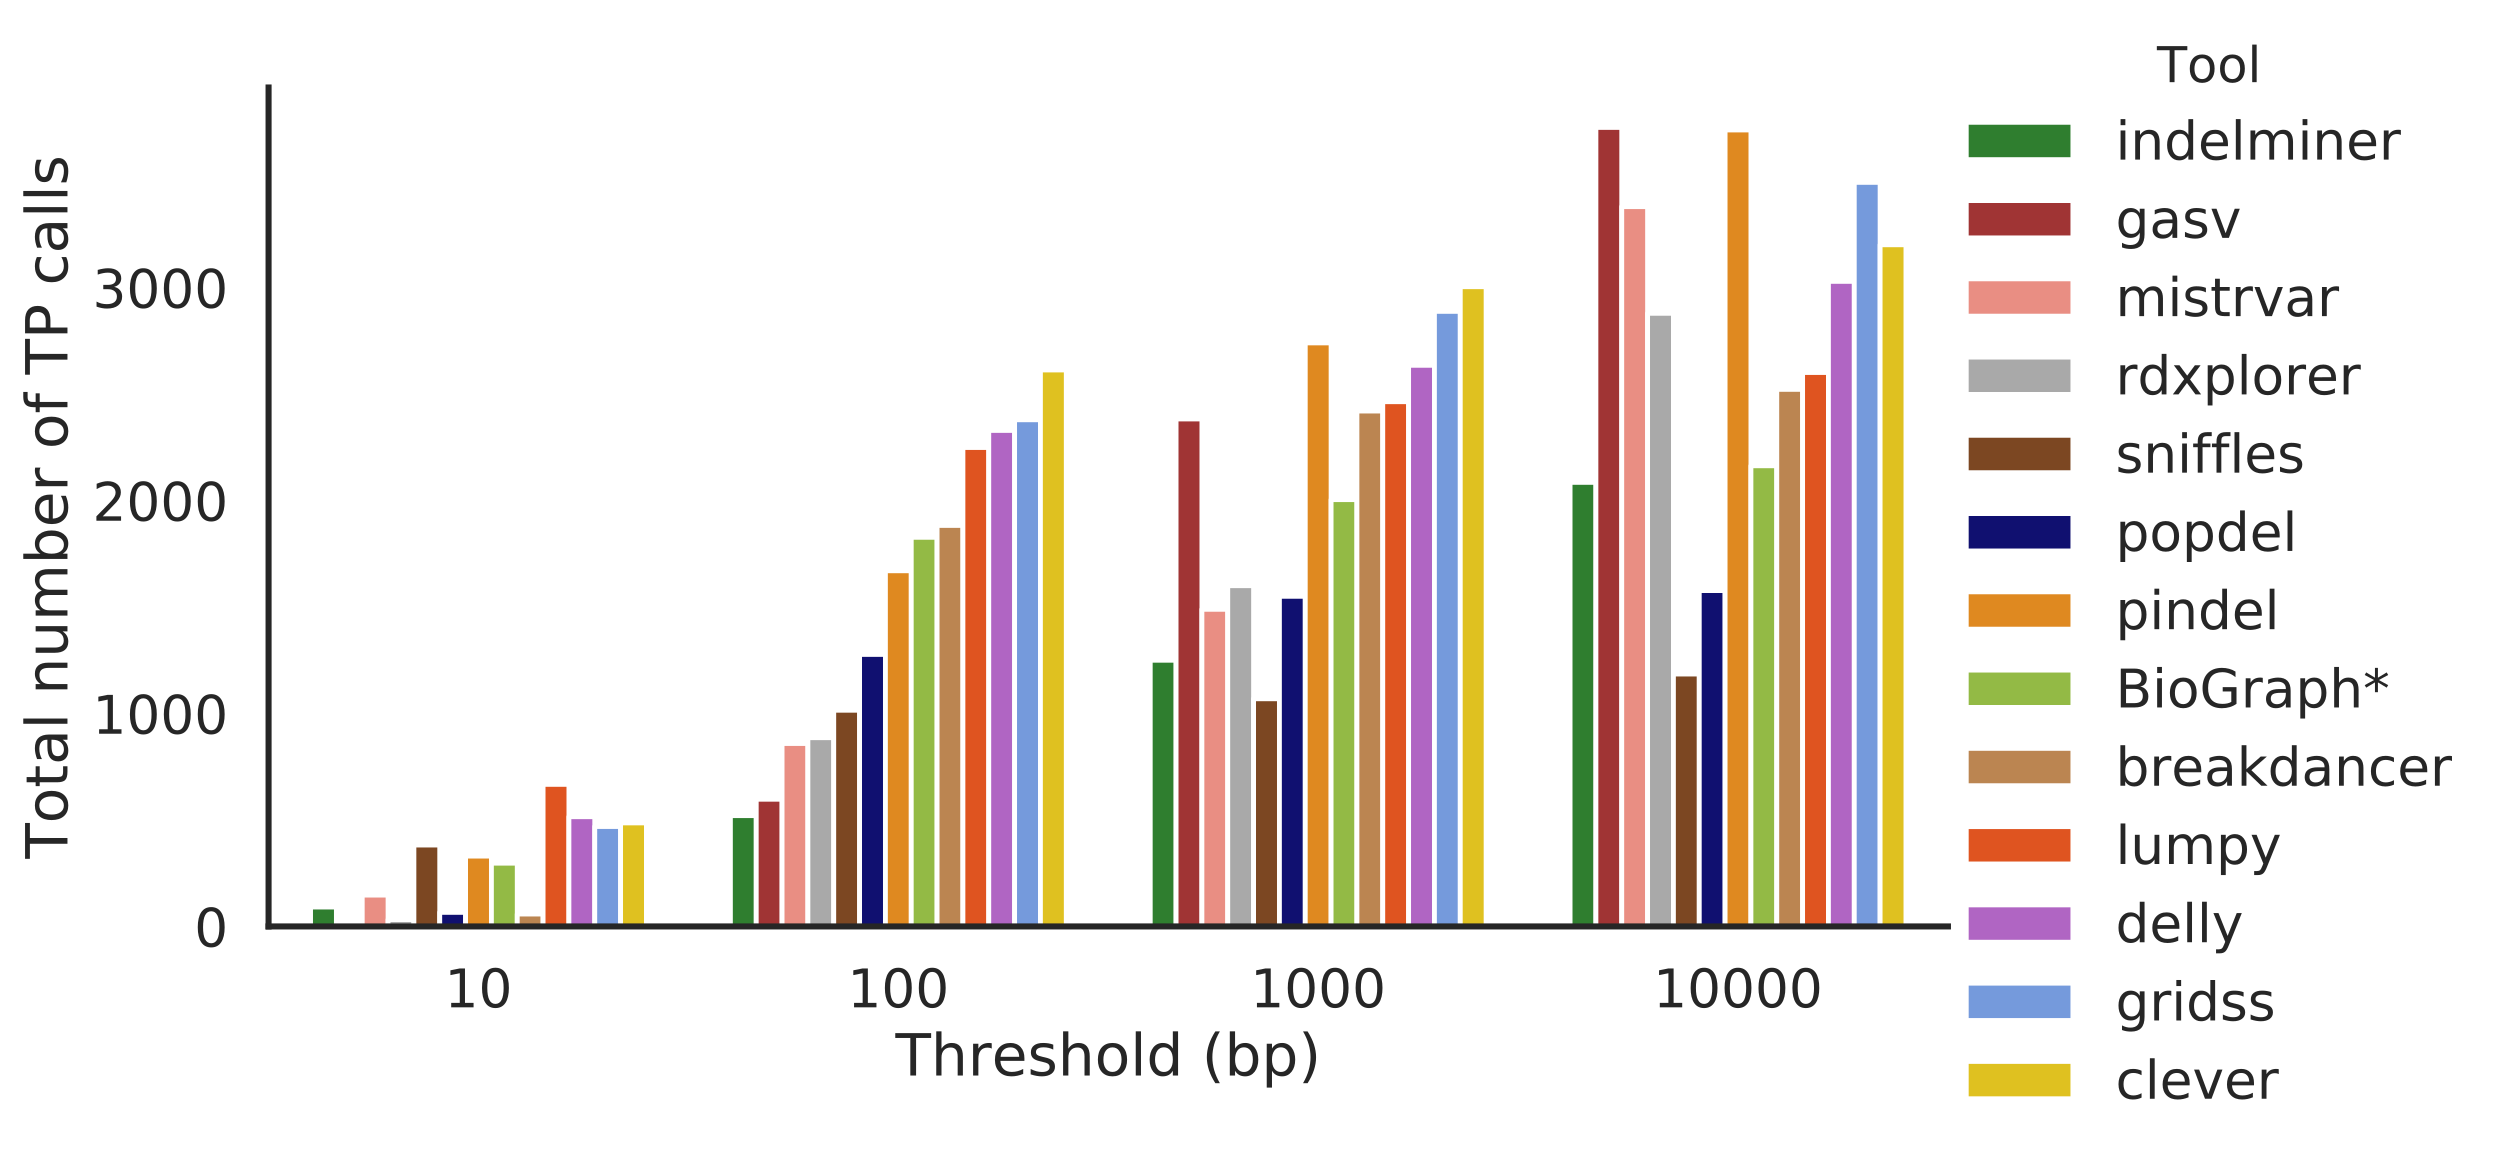 <?xml version="1.0" encoding="utf-8" standalone="no"?>
<!DOCTYPE svg PUBLIC "-//W3C//DTD SVG 1.1//EN"
  "http://www.w3.org/Graphics/SVG/1.1/DTD/svg11.dtd">
<!-- Created with matplotlib (https://matplotlib.org/) -->
<svg height="357.253pt" version="1.1" viewBox="0 0 773.65 357.253" width="773.65pt" xmlns="http://www.w3.org/2000/svg" xmlns:xlink="http://www.w3.org/1999/xlink">
 <defs>
  <style type="text/css">
*{stroke-linecap:butt;stroke-linejoin:round;}
  </style>
 </defs>
 <g id="figure_1">
  <g id="patch_1">
   <path d="M 0 357.253 
L 773.65 357.253 
L 773.65 0 
L 0 0 
z
" style="fill:#ffffff;"/>
  </g>
  <g id="axes_1">
   <g id="patch_2">
    <path d="M 83.113 286.687 
L 602.808 286.687 
L 602.808 27.067 
L 83.113 27.067 
z
" style="fill:#ffffff;"/>
   </g>
   <g id="matplotlib.axis_1">
    <g id="xtick_1">
     <g id="text_1">
      <!-- 10 -->
      <defs>
       <path d="M 12.406 8.297 
L 28.516 8.297 
L 28.516 63.922 
L 10.984 60.406 
L 10.984 69.391 
L 28.422 72.906 
L 38.281 72.906 
L 38.281 8.297 
L 54.391 8.297 
L 54.391 0 
L 12.406 0 
z
" id="DejaVuSans-49"/>
       <path d="M 31.781 66.406 
Q 24.172 66.406 20.328 58.906 
Q 16.5 51.422 16.5 36.375 
Q 16.5 21.391 20.328 13.891 
Q 24.172 6.391 31.781 6.391 
Q 39.453 6.391 43.281 13.891 
Q 47.125 21.391 47.125 36.375 
Q 47.125 51.422 43.281 58.906 
Q 39.453 66.406 31.781 66.406 
z
M 31.781 74.219 
Q 44.047 74.219 50.516 64.516 
Q 56.984 54.828 56.984 36.375 
Q 56.984 17.969 50.516 8.266 
Q 44.047 -1.422 31.781 -1.422 
Q 19.531 -1.422 13.062 8.266 
Q 6.594 17.969 6.594 36.375 
Q 6.594 54.828 13.062 64.516 
Q 19.531 74.219 31.781 74.219 
z
" id="DejaVuSans-48"/>
      </defs>
      <g style="fill:#262626;" transform="translate(137.577 311.724)scale(0.165 -0.165)">
       <use xlink:href="#DejaVuSans-49"/>
       <use x="63.623" xlink:href="#DejaVuSans-48"/>
      </g>
     </g>
    </g>
    <g id="xtick_2">
     <g id="text_2">
      <!-- 100 -->
      <g style="fill:#262626;" transform="translate(262.251 311.724)scale(0.165 -0.165)">
       <use xlink:href="#DejaVuSans-49"/>
       <use x="63.623" xlink:href="#DejaVuSans-48"/>
       <use x="127.246" xlink:href="#DejaVuSans-48"/>
      </g>
     </g>
    </g>
    <g id="xtick_3">
     <g id="text_3">
      <!-- 1000 -->
      <g style="fill:#262626;" transform="translate(386.926 311.724)scale(0.165 -0.165)">
       <use xlink:href="#DejaVuSans-49"/>
       <use x="63.623" xlink:href="#DejaVuSans-48"/>
       <use x="127.246" xlink:href="#DejaVuSans-48"/>
       <use x="190.869" xlink:href="#DejaVuSans-48"/>
      </g>
     </g>
    </g>
    <g id="xtick_4">
     <g id="text_4">
      <!-- 10000 -->
      <g style="fill:#262626;" transform="translate(511.6 311.724)scale(0.165 -0.165)">
       <use xlink:href="#DejaVuSans-49"/>
       <use x="63.623" xlink:href="#DejaVuSans-48"/>
       <use x="127.246" xlink:href="#DejaVuSans-48"/>
       <use x="190.869" xlink:href="#DejaVuSans-48"/>
       <use x="254.492" xlink:href="#DejaVuSans-48"/>
      </g>
     </g>
    </g>
    <g id="text_5">
     <!-- Threshold (bp) -->
     <defs>
      <path d="M -0.297 72.906 
L 61.375 72.906 
L 61.375 64.594 
L 35.5 64.594 
L 35.5 0 
L 25.594 0 
L 25.594 64.594 
L -0.297 64.594 
z
" id="DejaVuSans-84"/>
      <path d="M 54.891 33.016 
L 54.891 0 
L 45.906 0 
L 45.906 32.719 
Q 45.906 40.484 42.875 44.328 
Q 39.844 48.188 33.797 48.188 
Q 26.516 48.188 22.312 43.547 
Q 18.109 38.922 18.109 30.906 
L 18.109 0 
L 9.078 0 
L 9.078 75.984 
L 18.109 75.984 
L 18.109 46.188 
Q 21.344 51.125 25.703 53.562 
Q 30.078 56 35.797 56 
Q 45.219 56 50.047 50.172 
Q 54.891 44.344 54.891 33.016 
z
" id="DejaVuSans-104"/>
      <path d="M 41.109 46.297 
Q 39.594 47.172 37.812 47.578 
Q 36.031 48 33.891 48 
Q 26.266 48 22.188 43.047 
Q 18.109 38.094 18.109 28.812 
L 18.109 0 
L 9.078 0 
L 9.078 54.688 
L 18.109 54.688 
L 18.109 46.188 
Q 20.953 51.172 25.484 53.578 
Q 30.031 56 36.531 56 
Q 37.453 56 38.578 55.875 
Q 39.703 55.766 41.062 55.516 
z
" id="DejaVuSans-114"/>
      <path d="M 56.203 29.594 
L 56.203 25.203 
L 14.891 25.203 
Q 15.484 15.922 20.484 11.062 
Q 25.484 6.203 34.422 6.203 
Q 39.594 6.203 44.453 7.469 
Q 49.312 8.734 54.109 11.281 
L 54.109 2.781 
Q 49.266 0.734 44.188 -0.344 
Q 39.109 -1.422 33.891 -1.422 
Q 20.797 -1.422 13.156 6.188 
Q 5.516 13.812 5.516 26.812 
Q 5.516 40.234 12.766 48.109 
Q 20.016 56 32.328 56 
Q 43.359 56 49.781 48.891 
Q 56.203 41.797 56.203 29.594 
z
M 47.219 32.234 
Q 47.125 39.594 43.094 43.984 
Q 39.062 48.391 32.422 48.391 
Q 24.906 48.391 20.391 44.141 
Q 15.875 39.891 15.188 32.172 
z
" id="DejaVuSans-101"/>
      <path d="M 44.281 53.078 
L 44.281 44.578 
Q 40.484 46.531 36.375 47.5 
Q 32.281 48.484 27.875 48.484 
Q 21.188 48.484 17.844 46.438 
Q 14.5 44.391 14.5 40.281 
Q 14.5 37.156 16.891 35.375 
Q 19.281 33.594 26.516 31.984 
L 29.594 31.297 
Q 39.156 29.25 43.188 25.516 
Q 47.219 21.781 47.219 15.094 
Q 47.219 7.469 41.188 3.016 
Q 35.156 -1.422 24.609 -1.422 
Q 20.219 -1.422 15.453 -0.562 
Q 10.688 0.297 5.422 2 
L 5.422 11.281 
Q 10.406 8.688 15.234 7.391 
Q 20.062 6.109 24.812 6.109 
Q 31.156 6.109 34.562 8.281 
Q 37.984 10.453 37.984 14.406 
Q 37.984 18.062 35.516 20.016 
Q 33.062 21.969 24.703 23.781 
L 21.578 24.516 
Q 13.234 26.266 9.516 29.906 
Q 5.812 33.547 5.812 39.891 
Q 5.812 47.609 11.281 51.797 
Q 16.75 56 26.812 56 
Q 31.781 56 36.172 55.266 
Q 40.578 54.547 44.281 53.078 
z
" id="DejaVuSans-115"/>
      <path d="M 30.609 48.391 
Q 23.391 48.391 19.188 42.75 
Q 14.984 37.109 14.984 27.297 
Q 14.984 17.484 19.156 11.844 
Q 23.344 6.203 30.609 6.203 
Q 37.797 6.203 41.984 11.859 
Q 46.188 17.531 46.188 27.297 
Q 46.188 37.016 41.984 42.703 
Q 37.797 48.391 30.609 48.391 
z
M 30.609 56 
Q 42.328 56 49.016 48.375 
Q 55.719 40.766 55.719 27.297 
Q 55.719 13.875 49.016 6.219 
Q 42.328 -1.422 30.609 -1.422 
Q 18.844 -1.422 12.172 6.219 
Q 5.516 13.875 5.516 27.297 
Q 5.516 40.766 12.172 48.375 
Q 18.844 56 30.609 56 
z
" id="DejaVuSans-111"/>
      <path d="M 9.422 75.984 
L 18.406 75.984 
L 18.406 0 
L 9.422 0 
z
" id="DejaVuSans-108"/>
      <path d="M 45.406 46.391 
L 45.406 75.984 
L 54.391 75.984 
L 54.391 0 
L 45.406 0 
L 45.406 8.203 
Q 42.578 3.328 38.25 0.953 
Q 33.938 -1.422 27.875 -1.422 
Q 17.969 -1.422 11.734 6.484 
Q 5.516 14.406 5.516 27.297 
Q 5.516 40.188 11.734 48.094 
Q 17.969 56 27.875 56 
Q 33.938 56 38.25 53.625 
Q 42.578 51.266 45.406 46.391 
z
M 14.797 27.297 
Q 14.797 17.391 18.875 11.75 
Q 22.953 6.109 30.078 6.109 
Q 37.203 6.109 41.297 11.75 
Q 45.406 17.391 45.406 27.297 
Q 45.406 37.203 41.297 42.844 
Q 37.203 48.484 30.078 48.484 
Q 22.953 48.484 18.875 42.844 
Q 14.797 37.203 14.797 27.297 
z
" id="DejaVuSans-100"/>
      <path id="DejaVuSans-32"/>
      <path d="M 31 75.875 
Q 24.469 64.656 21.281 53.656 
Q 18.109 42.672 18.109 31.391 
Q 18.109 20.125 21.312 9.062 
Q 24.516 -2 31 -13.188 
L 23.188 -13.188 
Q 15.875 -1.703 12.234 9.375 
Q 8.594 20.453 8.594 31.391 
Q 8.594 42.281 12.203 53.312 
Q 15.828 64.359 23.188 75.875 
z
" id="DejaVuSans-40"/>
      <path d="M 48.688 27.297 
Q 48.688 37.203 44.609 42.844 
Q 40.531 48.484 33.406 48.484 
Q 26.266 48.484 22.188 42.844 
Q 18.109 37.203 18.109 27.297 
Q 18.109 17.391 22.188 11.75 
Q 26.266 6.109 33.406 6.109 
Q 40.531 6.109 44.609 11.75 
Q 48.688 17.391 48.688 27.297 
z
M 18.109 46.391 
Q 20.953 51.266 25.266 53.625 
Q 29.594 56 35.594 56 
Q 45.562 56 51.781 48.094 
Q 58.016 40.188 58.016 27.297 
Q 58.016 14.406 51.781 6.484 
Q 45.562 -1.422 35.594 -1.422 
Q 29.594 -1.422 25.266 0.953 
Q 20.953 3.328 18.109 8.203 
L 18.109 0 
L 9.078 0 
L 9.078 75.984 
L 18.109 75.984 
z
" id="DejaVuSans-98"/>
      <path d="M 18.109 8.203 
L 18.109 -20.797 
L 9.078 -20.797 
L 9.078 54.688 
L 18.109 54.688 
L 18.109 46.391 
Q 20.953 51.266 25.266 53.625 
Q 29.594 56 35.594 56 
Q 45.562 56 51.781 48.094 
Q 58.016 40.188 58.016 27.297 
Q 58.016 14.406 51.781 6.484 
Q 45.562 -1.422 35.594 -1.422 
Q 29.594 -1.422 25.266 0.953 
Q 20.953 3.328 18.109 8.203 
z
M 48.688 27.297 
Q 48.688 37.203 44.609 42.844 
Q 40.531 48.484 33.406 48.484 
Q 26.266 48.484 22.188 42.844 
Q 18.109 37.203 18.109 27.297 
Q 18.109 17.391 22.188 11.75 
Q 26.266 6.109 33.406 6.109 
Q 40.531 6.109 44.609 11.75 
Q 48.688 17.391 48.688 27.297 
z
" id="DejaVuSans-112"/>
      <path d="M 8.016 75.875 
L 15.828 75.875 
Q 23.141 64.359 26.781 53.312 
Q 30.422 42.281 30.422 31.391 
Q 30.422 20.453 26.781 9.375 
Q 23.141 -1.703 15.828 -13.188 
L 8.016 -13.188 
Q 14.5 -2 17.703 9.062 
Q 20.906 20.125 20.906 31.391 
Q 20.906 42.672 17.703 53.656 
Q 14.5 64.656 8.016 75.875 
z
" id="DejaVuSans-41"/>
     </defs>
     <g style="fill:#262626;" transform="translate(277.101 332.833)scale(0.18 -0.18)">
      <use xlink:href="#DejaVuSans-84"/>
      <use x="61.084" xlink:href="#DejaVuSans-104"/>
      <use x="124.463" xlink:href="#DejaVuSans-114"/>
      <use x="165.545" xlink:href="#DejaVuSans-101"/>
      <use x="227.068" xlink:href="#DejaVuSans-115"/>
      <use x="279.168" xlink:href="#DejaVuSans-104"/>
      <use x="342.547" xlink:href="#DejaVuSans-111"/>
      <use x="403.729" xlink:href="#DejaVuSans-108"/>
      <use x="431.512" xlink:href="#DejaVuSans-100"/>
      <use x="494.988" xlink:href="#DejaVuSans-32"/>
      <use x="526.775" xlink:href="#DejaVuSans-40"/>
      <use x="565.789" xlink:href="#DejaVuSans-98"/>
      <use x="629.266" xlink:href="#DejaVuSans-112"/>
      <use x="692.742" xlink:href="#DejaVuSans-41"/>
     </g>
    </g>
   </g>
   <g id="matplotlib.axis_2">
    <g id="ytick_1">
     <g id="text_6">
      <!-- 0 -->
      <g style="fill:#262626;" transform="translate(60.115 292.955)scale(0.165 -0.165)">
       <use xlink:href="#DejaVuSans-48"/>
      </g>
     </g>
    </g>
    <g id="ytick_2">
     <g id="text_7">
      <!-- 1000 -->
      <g style="fill:#262626;" transform="translate(28.621 227.055)scale(0.165 -0.165)">
       <use xlink:href="#DejaVuSans-49"/>
       <use x="63.623" xlink:href="#DejaVuSans-48"/>
       <use x="127.246" xlink:href="#DejaVuSans-48"/>
       <use x="190.869" xlink:href="#DejaVuSans-48"/>
      </g>
     </g>
    </g>
    <g id="ytick_3">
     <g id="text_8">
      <!-- 2000 -->
      <defs>
       <path d="M 19.188 8.297 
L 53.609 8.297 
L 53.609 0 
L 7.328 0 
L 7.328 8.297 
Q 12.938 14.109 22.625 23.891 
Q 32.328 33.688 34.812 36.531 
Q 39.547 41.844 41.422 45.531 
Q 43.312 49.219 43.312 52.781 
Q 43.312 58.594 39.234 62.25 
Q 35.156 65.922 28.609 65.922 
Q 23.969 65.922 18.812 64.312 
Q 13.672 62.703 7.812 59.422 
L 7.812 69.391 
Q 13.766 71.781 18.938 73 
Q 24.125 74.219 28.422 74.219 
Q 39.75 74.219 46.484 68.547 
Q 53.219 62.891 53.219 53.422 
Q 53.219 48.922 51.531 44.891 
Q 49.859 40.875 45.406 35.406 
Q 44.188 33.984 37.641 27.219 
Q 31.109 20.453 19.188 8.297 
z
" id="DejaVuSans-50"/>
      </defs>
      <g style="fill:#262626;" transform="translate(28.621 161.155)scale(0.165 -0.165)">
       <use xlink:href="#DejaVuSans-50"/>
       <use x="63.623" xlink:href="#DejaVuSans-48"/>
       <use x="127.246" xlink:href="#DejaVuSans-48"/>
       <use x="190.869" xlink:href="#DejaVuSans-48"/>
      </g>
     </g>
    </g>
    <g id="ytick_4">
     <g id="text_9">
      <!-- 3000 -->
      <defs>
       <path d="M 40.578 39.312 
Q 47.656 37.797 51.625 33 
Q 55.609 28.219 55.609 21.188 
Q 55.609 10.406 48.188 4.484 
Q 40.766 -1.422 27.094 -1.422 
Q 22.516 -1.422 17.656 -0.516 
Q 12.797 0.391 7.625 2.203 
L 7.625 11.719 
Q 11.719 9.328 16.594 8.109 
Q 21.484 6.891 26.812 6.891 
Q 36.078 6.891 40.938 10.547 
Q 45.797 14.203 45.797 21.188 
Q 45.797 27.641 41.281 31.266 
Q 36.766 34.906 28.719 34.906 
L 20.219 34.906 
L 20.219 43.016 
L 29.109 43.016 
Q 36.375 43.016 40.234 45.922 
Q 44.094 48.828 44.094 54.297 
Q 44.094 59.906 40.109 62.906 
Q 36.141 65.922 28.719 65.922 
Q 24.656 65.922 20.016 65.031 
Q 15.375 64.156 9.812 62.312 
L 9.812 71.094 
Q 15.438 72.656 20.344 73.438 
Q 25.25 74.219 29.594 74.219 
Q 40.828 74.219 47.359 69.109 
Q 53.906 64.016 53.906 55.328 
Q 53.906 49.266 50.438 45.094 
Q 46.969 40.922 40.578 39.312 
z
" id="DejaVuSans-51"/>
      </defs>
      <g style="fill:#262626;" transform="translate(28.621 95.255)scale(0.165 -0.165)">
       <use xlink:href="#DejaVuSans-51"/>
       <use x="63.623" xlink:href="#DejaVuSans-48"/>
       <use x="127.246" xlink:href="#DejaVuSans-48"/>
       <use x="190.869" xlink:href="#DejaVuSans-48"/>
      </g>
     </g>
    </g>
    <g id="text_10">
     <!-- Total number of TP calls -->
     <defs>
      <path d="M 18.312 70.219 
L 18.312 54.688 
L 36.812 54.688 
L 36.812 47.703 
L 18.312 47.703 
L 18.312 18.016 
Q 18.312 11.328 20.141 9.422 
Q 21.969 7.516 27.594 7.516 
L 36.812 7.516 
L 36.812 0 
L 27.594 0 
Q 17.188 0 13.234 3.875 
Q 9.281 7.766 9.281 18.016 
L 9.281 47.703 
L 2.688 47.703 
L 2.688 54.688 
L 9.281 54.688 
L 9.281 70.219 
z
" id="DejaVuSans-116"/>
      <path d="M 34.281 27.484 
Q 23.391 27.484 19.188 25 
Q 14.984 22.516 14.984 16.5 
Q 14.984 11.719 18.141 8.906 
Q 21.297 6.109 26.703 6.109 
Q 34.188 6.109 38.703 11.406 
Q 43.219 16.703 43.219 25.484 
L 43.219 27.484 
z
M 52.203 31.203 
L 52.203 0 
L 43.219 0 
L 43.219 8.297 
Q 40.141 3.328 35.547 0.953 
Q 30.953 -1.422 24.312 -1.422 
Q 15.922 -1.422 10.953 3.297 
Q 6 8.016 6 15.922 
Q 6 25.141 12.172 29.828 
Q 18.359 34.516 30.609 34.516 
L 43.219 34.516 
L 43.219 35.406 
Q 43.219 41.609 39.141 45 
Q 35.062 48.391 27.688 48.391 
Q 23 48.391 18.547 47.266 
Q 14.109 46.141 10.016 43.891 
L 10.016 52.203 
Q 14.938 54.109 19.578 55.047 
Q 24.219 56 28.609 56 
Q 40.484 56 46.344 49.844 
Q 52.203 43.703 52.203 31.203 
z
" id="DejaVuSans-97"/>
      <path d="M 54.891 33.016 
L 54.891 0 
L 45.906 0 
L 45.906 32.719 
Q 45.906 40.484 42.875 44.328 
Q 39.844 48.188 33.797 48.188 
Q 26.516 48.188 22.312 43.547 
Q 18.109 38.922 18.109 30.906 
L 18.109 0 
L 9.078 0 
L 9.078 54.688 
L 18.109 54.688 
L 18.109 46.188 
Q 21.344 51.125 25.703 53.562 
Q 30.078 56 35.797 56 
Q 45.219 56 50.047 50.172 
Q 54.891 44.344 54.891 33.016 
z
" id="DejaVuSans-110"/>
      <path d="M 8.5 21.578 
L 8.5 54.688 
L 17.484 54.688 
L 17.484 21.922 
Q 17.484 14.156 20.5 10.266 
Q 23.531 6.391 29.594 6.391 
Q 36.859 6.391 41.078 11.031 
Q 45.312 15.672 45.312 23.688 
L 45.312 54.688 
L 54.297 54.688 
L 54.297 0 
L 45.312 0 
L 45.312 8.406 
Q 42.047 3.422 37.719 1 
Q 33.406 -1.422 27.688 -1.422 
Q 18.266 -1.422 13.375 4.438 
Q 8.5 10.297 8.5 21.578 
z
M 31.109 56 
z
" id="DejaVuSans-117"/>
      <path d="M 52 44.188 
Q 55.375 50.25 60.062 53.125 
Q 64.75 56 71.094 56 
Q 79.641 56 84.281 50.016 
Q 88.922 44.047 88.922 33.016 
L 88.922 0 
L 79.891 0 
L 79.891 32.719 
Q 79.891 40.578 77.094 44.375 
Q 74.312 48.188 68.609 48.188 
Q 61.625 48.188 57.562 43.547 
Q 53.516 38.922 53.516 30.906 
L 53.516 0 
L 44.484 0 
L 44.484 32.719 
Q 44.484 40.625 41.703 44.406 
Q 38.922 48.188 33.109 48.188 
Q 26.219 48.188 22.156 43.531 
Q 18.109 38.875 18.109 30.906 
L 18.109 0 
L 9.078 0 
L 9.078 54.688 
L 18.109 54.688 
L 18.109 46.188 
Q 21.188 51.219 25.484 53.609 
Q 29.781 56 35.688 56 
Q 41.656 56 45.828 52.969 
Q 50 49.953 52 44.188 
z
" id="DejaVuSans-109"/>
      <path d="M 37.109 75.984 
L 37.109 68.5 
L 28.516 68.5 
Q 23.688 68.5 21.797 66.547 
Q 19.922 64.594 19.922 59.516 
L 19.922 54.688 
L 34.719 54.688 
L 34.719 47.703 
L 19.922 47.703 
L 19.922 0 
L 10.891 0 
L 10.891 47.703 
L 2.297 47.703 
L 2.297 54.688 
L 10.891 54.688 
L 10.891 58.5 
Q 10.891 67.625 15.141 71.797 
Q 19.391 75.984 28.609 75.984 
z
" id="DejaVuSans-102"/>
      <path d="M 19.672 64.797 
L 19.672 37.406 
L 32.078 37.406 
Q 38.969 37.406 42.719 40.969 
Q 46.484 44.531 46.484 51.125 
Q 46.484 57.672 42.719 61.234 
Q 38.969 64.797 32.078 64.797 
z
M 9.812 72.906 
L 32.078 72.906 
Q 44.344 72.906 50.609 67.359 
Q 56.891 61.812 56.891 51.125 
Q 56.891 40.328 50.609 34.812 
Q 44.344 29.297 32.078 29.297 
L 19.672 29.297 
L 19.672 0 
L 9.812 0 
z
" id="DejaVuSans-80"/>
      <path d="M 48.781 52.594 
L 48.781 44.188 
Q 44.969 46.297 41.141 47.344 
Q 37.312 48.391 33.406 48.391 
Q 24.656 48.391 19.812 42.844 
Q 14.984 37.312 14.984 27.297 
Q 14.984 17.281 19.812 11.734 
Q 24.656 6.203 33.406 6.203 
Q 37.312 6.203 41.141 7.25 
Q 44.969 8.297 48.781 10.406 
L 48.781 2.094 
Q 45.016 0.344 40.984 -0.531 
Q 36.969 -1.422 32.422 -1.422 
Q 20.062 -1.422 12.781 6.344 
Q 5.516 14.109 5.516 27.297 
Q 5.516 40.672 12.859 48.328 
Q 20.219 56 33.016 56 
Q 37.156 56 41.109 55.141 
Q 45.062 54.297 48.781 52.594 
z
" id="DejaVuSans-99"/>
     </defs>
     <g style="fill:#262626;" transform="translate(20.877 265.719)rotate(-90)scale(0.18 -0.18)">
      <use xlink:href="#DejaVuSans-84"/>
      <use x="60.818" xlink:href="#DejaVuSans-111"/>
      <use x="122" xlink:href="#DejaVuSans-116"/>
      <use x="161.209" xlink:href="#DejaVuSans-97"/>
      <use x="222.488" xlink:href="#DejaVuSans-108"/>
      <use x="250.271" xlink:href="#DejaVuSans-32"/>
      <use x="282.059" xlink:href="#DejaVuSans-110"/>
      <use x="345.438" xlink:href="#DejaVuSans-117"/>
      <use x="408.816" xlink:href="#DejaVuSans-109"/>
      <use x="506.229" xlink:href="#DejaVuSans-98"/>
      <use x="569.705" xlink:href="#DejaVuSans-101"/>
      <use x="631.229" xlink:href="#DejaVuSans-114"/>
      <use x="672.342" xlink:href="#DejaVuSans-32"/>
      <use x="704.129" xlink:href="#DejaVuSans-111"/>
      <use x="765.311" xlink:href="#DejaVuSans-102"/>
      <use x="800.516" xlink:href="#DejaVuSans-32"/>
      <use x="832.303" xlink:href="#DejaVuSans-84"/>
      <use x="893.387" xlink:href="#DejaVuSans-80"/>
      <use x="953.689" xlink:href="#DejaVuSans-32"/>
      <use x="985.477" xlink:href="#DejaVuSans-99"/>
      <use x="1040.457" xlink:href="#DejaVuSans-97"/>
      <use x="1101.736" xlink:href="#DejaVuSans-108"/>
      <use x="1129.52" xlink:href="#DejaVuSans-108"/>
      <use x="1157.303" xlink:href="#DejaVuSans-115"/>
     </g>
    </g>
   </g>
   <g id="patch_3">
    <path clip-path="url(#pb60115b435)" d="M 96.105 286.687 
L 104.101 286.687 
L 104.101 280.69 
L 96.105 280.69 
z
" style="fill:#2f7e2f;stroke:#ffffff;stroke-linejoin:miter;stroke-width:1.5;"/>
   </g>
   <g id="patch_4">
    <path clip-path="url(#pb60115b435)" d="M 226.029 286.687 
L 234.024 286.687 
L 234.024 252.419 
L 226.029 252.419 
z
" style="fill:#2f7e2f;stroke:#ffffff;stroke-linejoin:miter;stroke-width:1.5;"/>
   </g>
   <g id="patch_5">
    <path clip-path="url(#pb60115b435)" d="M 355.953 286.687 
L 363.948 286.687 
L 363.948 204.312 
L 355.953 204.312 
z
" style="fill:#2f7e2f;stroke:#ffffff;stroke-linejoin:miter;stroke-width:1.5;"/>
   </g>
   <g id="patch_6">
    <path clip-path="url(#pb60115b435)" d="M 485.876 286.687 
L 493.872 286.687 
L 493.872 149.285 
L 485.876 149.285 
z
" style="fill:#2f7e2f;stroke:#ffffff;stroke-linejoin:miter;stroke-width:1.5;"/>
   </g>
   <g id="patch_7">
    <path clip-path="url(#pb60115b435)" d="M 104.101 286.687 
L 112.096 286.687 
L 112.096 286.687 
L 104.101 286.687 
z
" style="fill:#a03434;stroke:#ffffff;stroke-linejoin:miter;stroke-width:1.5;"/>
   </g>
   <g id="patch_8">
    <path clip-path="url(#pb60115b435)" d="M 234.024 286.687 
L 242.02 286.687 
L 242.02 247.344 
L 234.024 247.344 
z
" style="fill:#a03434;stroke:#ffffff;stroke-linejoin:miter;stroke-width:1.5;"/>
   </g>
   <g id="patch_9">
    <path clip-path="url(#pb60115b435)" d="M 363.948 286.687 
L 371.943 286.687 
L 371.943 129.647 
L 363.948 129.647 
z
" style="fill:#a03434;stroke:#ffffff;stroke-linejoin:miter;stroke-width:1.5;"/>
   </g>
   <g id="patch_10">
    <path clip-path="url(#pb60115b435)" d="M 493.872 286.687 
L 501.867 286.687 
L 501.867 39.43 
L 493.872 39.43 
z
" style="fill:#a03434;stroke:#ffffff;stroke-linejoin:miter;stroke-width:1.5;"/>
   </g>
   <g id="patch_11">
    <path clip-path="url(#pb60115b435)" d="M 112.096 286.687 
L 120.091 286.687 
L 120.091 276.999 
L 112.096 276.999 
z
" style="fill:#e98e83;stroke:#ffffff;stroke-linejoin:miter;stroke-width:1.5;"/>
   </g>
   <g id="patch_12">
    <path clip-path="url(#pb60115b435)" d="M 242.02 286.687 
L 250.015 286.687 
L 250.015 230.078 
L 242.02 230.078 
z
" style="fill:#e98e83;stroke:#ffffff;stroke-linejoin:miter;stroke-width:1.5;"/>
   </g>
   <g id="patch_13">
    <path clip-path="url(#pb60115b435)" d="M 371.943 286.687 
L 379.939 286.687 
L 379.939 188.561 
L 371.943 188.561 
z
" style="fill:#e98e83;stroke:#ffffff;stroke-linejoin:miter;stroke-width:1.5;"/>
   </g>
   <g id="patch_14">
    <path clip-path="url(#pb60115b435)" d="M 501.867 286.687 
L 509.862 286.687 
L 509.862 63.944 
L 501.867 63.944 
z
" style="fill:#e98e83;stroke:#ffffff;stroke-linejoin:miter;stroke-width:1.5;"/>
   </g>
   <g id="patch_15">
    <path clip-path="url(#pb60115b435)" d="M 120.091 286.687 
L 128.087 286.687 
L 128.087 284.578 
L 120.091 284.578 
z
" style="fill:#a9a9a9;stroke:#ffffff;stroke-linejoin:miter;stroke-width:1.5;"/>
   </g>
   <g id="patch_16">
    <path clip-path="url(#pb60115b435)" d="M 250.015 286.687 
L 258.01 286.687 
L 258.01 228.299 
L 250.015 228.299 
z
" style="fill:#a9a9a9;stroke:#ffffff;stroke-linejoin:miter;stroke-width:1.5;"/>
   </g>
   <g id="patch_17">
    <path clip-path="url(#pb60115b435)" d="M 379.939 286.687 
L 387.934 286.687 
L 387.934 181.247 
L 379.939 181.247 
z
" style="fill:#a9a9a9;stroke:#ffffff;stroke-linejoin:miter;stroke-width:1.5;"/>
   </g>
   <g id="patch_18">
    <path clip-path="url(#pb60115b435)" d="M 509.862 286.687 
L 517.858 286.687 
L 517.858 96.96 
L 509.862 96.96 
z
" style="fill:#a9a9a9;stroke:#ffffff;stroke-linejoin:miter;stroke-width:1.5;"/>
   </g>
   <g id="patch_19">
    <path clip-path="url(#pb60115b435)" d="M 128.087 286.687 
L 136.082 286.687 
L 136.082 261.513 
L 128.087 261.513 
z
" style="fill:#7c4722;stroke:#ffffff;stroke-linejoin:miter;stroke-width:1.5;"/>
   </g>
   <g id="patch_20">
    <path clip-path="url(#pb60115b435)" d="M 258.01 286.687 
L 266.006 286.687 
L 266.006 219.798 
L 258.01 219.798 
z
" style="fill:#7c4722;stroke:#ffffff;stroke-linejoin:miter;stroke-width:1.5;"/>
   </g>
   <g id="patch_21">
    <path clip-path="url(#pb60115b435)" d="M 387.934 286.687 
L 395.929 286.687 
L 395.929 216.239 
L 387.934 216.239 
z
" style="fill:#7c4722;stroke:#ffffff;stroke-linejoin:miter;stroke-width:1.5;"/>
   </g>
   <g id="patch_22">
    <path clip-path="url(#pb60115b435)" d="M 517.858 286.687 
L 525.853 286.687 
L 525.853 208.595 
L 517.858 208.595 
z
" style="fill:#7c4722;stroke:#ffffff;stroke-linejoin:miter;stroke-width:1.5;"/>
   </g>
   <g id="patch_23">
    <path clip-path="url(#pb60115b435)" d="M 136.082 286.687 
L 144.077 286.687 
L 144.077 282.337 
L 136.082 282.337 
z
" style="fill:#101070;stroke:#ffffff;stroke-linejoin:miter;stroke-width:1.5;"/>
   </g>
   <g id="patch_24">
    <path clip-path="url(#pb60115b435)" d="M 266.006 286.687 
L 274.001 286.687 
L 274.001 202.532 
L 266.006 202.532 
z
" style="fill:#101070;stroke:#ffffff;stroke-linejoin:miter;stroke-width:1.5;"/>
   </g>
   <g id="patch_25">
    <path clip-path="url(#pb60115b435)" d="M 395.929 286.687 
L 403.925 286.687 
L 403.925 184.542 
L 395.929 184.542 
z
" style="fill:#101070;stroke:#ffffff;stroke-linejoin:miter;stroke-width:1.5;"/>
   </g>
   <g id="patch_26">
    <path clip-path="url(#pb60115b435)" d="M 525.853 286.687 
L 533.848 286.687 
L 533.848 182.762 
L 525.853 182.762 
z
" style="fill:#101070;stroke:#ffffff;stroke-linejoin:miter;stroke-width:1.5;"/>
   </g>
   <g id="patch_27">
    <path clip-path="url(#pb60115b435)" d="M 144.077 286.687 
L 152.073 286.687 
L 152.073 264.94 
L 144.077 264.94 
z
" style="fill:#df8920;stroke:#ffffff;stroke-linejoin:miter;stroke-width:1.5;"/>
   </g>
   <g id="patch_28">
    <path clip-path="url(#pb60115b435)" d="M 274.001 286.687 
L 281.996 286.687 
L 281.996 176.634 
L 274.001 176.634 
z
" style="fill:#df8920;stroke:#ffffff;stroke-linejoin:miter;stroke-width:1.5;"/>
   </g>
   <g id="patch_29">
    <path clip-path="url(#pb60115b435)" d="M 403.925 286.687 
L 411.92 286.687 
L 411.92 106.12 
L 403.925 106.12 
z
" style="fill:#df8920;stroke:#ffffff;stroke-linejoin:miter;stroke-width:1.5;"/>
   </g>
   <g id="patch_30">
    <path clip-path="url(#pb60115b435)" d="M 533.848 286.687 
L 541.843 286.687 
L 541.843 40.22 
L 533.848 40.22 
z
" style="fill:#df8920;stroke:#ffffff;stroke-linejoin:miter;stroke-width:1.5;"/>
   </g>
   <g id="patch_31">
    <path clip-path="url(#pb60115b435)" d="M 152.073 286.687 
L 160.068 286.687 
L 160.068 267.114 
L 152.073 267.114 
z
" style="fill:#93ba45;stroke:#ffffff;stroke-linejoin:miter;stroke-width:1.5;"/>
   </g>
   <g id="patch_32">
    <path clip-path="url(#pb60115b435)" d="M 281.996 286.687 
L 289.991 286.687 
L 289.991 166.287 
L 281.996 166.287 
z
" style="fill:#93ba45;stroke:#ffffff;stroke-linejoin:miter;stroke-width:1.5;"/>
   </g>
   <g id="patch_33">
    <path clip-path="url(#pb60115b435)" d="M 411.92 286.687 
L 419.915 286.687 
L 419.915 154.623 
L 411.92 154.623 
z
" style="fill:#93ba45;stroke:#ffffff;stroke-linejoin:miter;stroke-width:1.5;"/>
   </g>
   <g id="patch_34">
    <path clip-path="url(#pb60115b435)" d="M 541.843 286.687 
L 549.839 286.687 
L 549.839 144.145 
L 541.843 144.145 
z
" style="fill:#93ba45;stroke:#ffffff;stroke-linejoin:miter;stroke-width:1.5;"/>
   </g>
   <g id="patch_35">
    <path clip-path="url(#pb60115b435)" d="M 160.068 286.687 
L 168.063 286.687 
L 168.063 282.864 
L 160.068 282.864 
z
" style="fill:#bb8551;stroke:#ffffff;stroke-linejoin:miter;stroke-width:1.5;"/>
   </g>
   <g id="patch_36">
    <path clip-path="url(#pb60115b435)" d="M 289.991 286.687 
L 297.987 286.687 
L 297.987 162.597 
L 289.991 162.597 
z
" style="fill:#bb8551;stroke:#ffffff;stroke-linejoin:miter;stroke-width:1.5;"/>
   </g>
   <g id="patch_37">
    <path clip-path="url(#pb60115b435)" d="M 419.915 286.687 
L 427.91 286.687 
L 427.91 127.208 
L 419.915 127.208 
z
" style="fill:#bb8551;stroke:#ffffff;stroke-linejoin:miter;stroke-width:1.5;"/>
   </g>
   <g id="patch_38">
    <path clip-path="url(#pb60115b435)" d="M 549.839 286.687 
L 557.834 286.687 
L 557.834 120.487 
L 549.839 120.487 
z
" style="fill:#bb8551;stroke:#ffffff;stroke-linejoin:miter;stroke-width:1.5;"/>
   </g>
   <g id="patch_39">
    <path clip-path="url(#pb60115b435)" d="M 168.063 286.687 
L 176.058 286.687 
L 176.058 242.731 
L 168.063 242.731 
z
" style="fill:#df5420;stroke:#ffffff;stroke-linejoin:miter;stroke-width:1.5;"/>
   </g>
   <g id="patch_40">
    <path clip-path="url(#pb60115b435)" d="M 297.987 286.687 
L 305.982 286.687 
L 305.982 138.477 
L 297.987 138.477 
z
" style="fill:#df5420;stroke:#ffffff;stroke-linejoin:miter;stroke-width:1.5;"/>
   </g>
   <g id="patch_41">
    <path clip-path="url(#pb60115b435)" d="M 427.91 286.687 
L 435.906 286.687 
L 435.906 124.309 
L 427.91 124.309 
z
" style="fill:#df5420;stroke:#ffffff;stroke-linejoin:miter;stroke-width:1.5;"/>
   </g>
   <g id="patch_42">
    <path clip-path="url(#pb60115b435)" d="M 557.834 286.687 
L 565.829 286.687 
L 565.829 115.281 
L 557.834 115.281 
z
" style="fill:#df5420;stroke:#ffffff;stroke-linejoin:miter;stroke-width:1.5;"/>
   </g>
   <g id="patch_43">
    <path clip-path="url(#pb60115b435)" d="M 176.058 286.687 
L 184.054 286.687 
L 184.054 252.748 
L 176.058 252.748 
z
" style="fill:#b065c3;stroke:#ffffff;stroke-linejoin:miter;stroke-width:1.5;"/>
   </g>
   <g id="patch_44">
    <path clip-path="url(#pb60115b435)" d="M 305.982 286.687 
L 313.977 286.687 
L 313.977 133.205 
L 305.982 133.205 
z
" style="fill:#b065c3;stroke:#ffffff;stroke-linejoin:miter;stroke-width:1.5;"/>
   </g>
   <g id="patch_45">
    <path clip-path="url(#pb60115b435)" d="M 435.906 286.687 
L 443.901 286.687 
L 443.901 113.04 
L 435.906 113.04 
z
" style="fill:#b065c3;stroke:#ffffff;stroke-linejoin:miter;stroke-width:1.5;"/>
   </g>
   <g id="patch_46">
    <path clip-path="url(#pb60115b435)" d="M 565.829 286.687 
L 573.825 286.687 
L 573.825 87.075 
L 565.829 87.075 
z
" style="fill:#b065c3;stroke:#ffffff;stroke-linejoin:miter;stroke-width:1.5;"/>
   </g>
   <g id="patch_47">
    <path clip-path="url(#pb60115b435)" d="M 184.054 286.687 
L 192.049 286.687 
L 192.049 255.78 
L 184.054 255.78 
z
" style="fill:#759adc;stroke:#ffffff;stroke-linejoin:miter;stroke-width:1.5;"/>
   </g>
   <g id="patch_48">
    <path clip-path="url(#pb60115b435)" d="M 313.977 286.687 
L 321.973 286.687 
L 321.973 129.91 
L 313.977 129.91 
z
" style="fill:#759adc;stroke:#ffffff;stroke-linejoin:miter;stroke-width:1.5;"/>
   </g>
   <g id="patch_49">
    <path clip-path="url(#pb60115b435)" d="M 443.901 286.687 
L 451.896 286.687 
L 451.896 96.367 
L 443.901 96.367 
z
" style="fill:#759adc;stroke:#ffffff;stroke-linejoin:miter;stroke-width:1.5;"/>
   </g>
   <g id="patch_50">
    <path clip-path="url(#pb60115b435)" d="M 573.825 286.687 
L 581.82 286.687 
L 581.82 56.432 
L 573.825 56.432 
z
" style="fill:#759adc;stroke:#ffffff;stroke-linejoin:miter;stroke-width:1.5;"/>
   </g>
   <g id="patch_51">
    <path clip-path="url(#pb60115b435)" d="M 192.049 286.687 
L 200.044 286.687 
L 200.044 254.659 
L 192.049 254.659 
z
" style="fill:#dfc120;stroke:#ffffff;stroke-linejoin:miter;stroke-width:1.5;"/>
   </g>
   <g id="patch_52">
    <path clip-path="url(#pb60115b435)" d="M 321.973 286.687 
L 329.968 286.687 
L 329.968 114.49 
L 321.973 114.49 
z
" style="fill:#dfc120;stroke:#ffffff;stroke-linejoin:miter;stroke-width:1.5;"/>
   </g>
   <g id="patch_53">
    <path clip-path="url(#pb60115b435)" d="M 451.896 286.687 
L 459.892 286.687 
L 459.892 88.723 
L 451.896 88.723 
z
" style="fill:#dfc120;stroke:#ffffff;stroke-linejoin:miter;stroke-width:1.5;"/>
   </g>
   <g id="patch_54">
    <path clip-path="url(#pb60115b435)" d="M 581.82 286.687 
L 589.815 286.687 
L 589.815 75.74 
L 581.82 75.74 
z
" style="fill:#dfc120;stroke:#ffffff;stroke-linejoin:miter;stroke-width:1.5;"/>
   </g>
   <g id="line2d_1">
    <path clip-path="url(#pb60115b435)" d="M 0 0 
" style="fill:none;stroke:#424242;stroke-linecap:round;stroke-width:4.05;"/>
   </g>
   <g id="line2d_2">
    <path clip-path="url(#pb60115b435)" d="M 0 0 
" style="fill:none;stroke:#424242;stroke-linecap:round;stroke-width:4.05;"/>
   </g>
   <g id="line2d_3">
    <path clip-path="url(#pb60115b435)" d="M 0 0 
" style="fill:none;stroke:#424242;stroke-linecap:round;stroke-width:4.05;"/>
   </g>
   <g id="line2d_4">
    <path clip-path="url(#pb60115b435)" d="M 0 0 
" style="fill:none;stroke:#424242;stroke-linecap:round;stroke-width:4.05;"/>
   </g>
   <g id="line2d_5">
    <path clip-path="url(#pb60115b435)" d="M 0 0 
" style="fill:none;stroke:#424242;stroke-linecap:round;stroke-width:4.05;"/>
   </g>
   <g id="line2d_6">
    <path clip-path="url(#pb60115b435)" d="M 0 0 
" style="fill:none;stroke:#424242;stroke-linecap:round;stroke-width:4.05;"/>
   </g>
   <g id="line2d_7">
    <path clip-path="url(#pb60115b435)" d="M 0 0 
" style="fill:none;stroke:#424242;stroke-linecap:round;stroke-width:4.05;"/>
   </g>
   <g id="line2d_8">
    <path clip-path="url(#pb60115b435)" d="M 0 0 
" style="fill:none;stroke:#424242;stroke-linecap:round;stroke-width:4.05;"/>
   </g>
   <g id="line2d_9">
    <path clip-path="url(#pb60115b435)" d="M 0 0 
" style="fill:none;stroke:#424242;stroke-linecap:round;stroke-width:4.05;"/>
   </g>
   <g id="line2d_10">
    <path clip-path="url(#pb60115b435)" d="M 0 0 
" style="fill:none;stroke:#424242;stroke-linecap:round;stroke-width:4.05;"/>
   </g>
   <g id="line2d_11">
    <path clip-path="url(#pb60115b435)" d="M 0 0 
" style="fill:none;stroke:#424242;stroke-linecap:round;stroke-width:4.05;"/>
   </g>
   <g id="line2d_12">
    <path clip-path="url(#pb60115b435)" d="M 0 0 
" style="fill:none;stroke:#424242;stroke-linecap:round;stroke-width:4.05;"/>
   </g>
   <g id="line2d_13">
    <path clip-path="url(#pb60115b435)" d="M 0 0 
" style="fill:none;stroke:#424242;stroke-linecap:round;stroke-width:4.05;"/>
   </g>
   <g id="line2d_14">
    <path clip-path="url(#pb60115b435)" d="M 0 0 
" style="fill:none;stroke:#424242;stroke-linecap:round;stroke-width:4.05;"/>
   </g>
   <g id="line2d_15">
    <path clip-path="url(#pb60115b435)" d="M 0 0 
" style="fill:none;stroke:#424242;stroke-linecap:round;stroke-width:4.05;"/>
   </g>
   <g id="line2d_16">
    <path clip-path="url(#pb60115b435)" d="M 0 0 
" style="fill:none;stroke:#424242;stroke-linecap:round;stroke-width:4.05;"/>
   </g>
   <g id="line2d_17">
    <path clip-path="url(#pb60115b435)" d="M 0 0 
" style="fill:none;stroke:#424242;stroke-linecap:round;stroke-width:4.05;"/>
   </g>
   <g id="line2d_18">
    <path clip-path="url(#pb60115b435)" d="M 0 0 
" style="fill:none;stroke:#424242;stroke-linecap:round;stroke-width:4.05;"/>
   </g>
   <g id="line2d_19">
    <path clip-path="url(#pb60115b435)" d="M 0 0 
" style="fill:none;stroke:#424242;stroke-linecap:round;stroke-width:4.05;"/>
   </g>
   <g id="line2d_20">
    <path clip-path="url(#pb60115b435)" d="M 0 0 
" style="fill:none;stroke:#424242;stroke-linecap:round;stroke-width:4.05;"/>
   </g>
   <g id="line2d_21">
    <path clip-path="url(#pb60115b435)" d="M 0 0 
" style="fill:none;stroke:#424242;stroke-linecap:round;stroke-width:4.05;"/>
   </g>
   <g id="line2d_22">
    <path clip-path="url(#pb60115b435)" d="M 0 0 
" style="fill:none;stroke:#424242;stroke-linecap:round;stroke-width:4.05;"/>
   </g>
   <g id="line2d_23">
    <path clip-path="url(#pb60115b435)" d="M 0 0 
" style="fill:none;stroke:#424242;stroke-linecap:round;stroke-width:4.05;"/>
   </g>
   <g id="line2d_24">
    <path clip-path="url(#pb60115b435)" d="M 0 0 
" style="fill:none;stroke:#424242;stroke-linecap:round;stroke-width:4.05;"/>
   </g>
   <g id="line2d_25">
    <path clip-path="url(#pb60115b435)" d="M 0 0 
" style="fill:none;stroke:#424242;stroke-linecap:round;stroke-width:4.05;"/>
   </g>
   <g id="line2d_26">
    <path clip-path="url(#pb60115b435)" d="M 0 0 
" style="fill:none;stroke:#424242;stroke-linecap:round;stroke-width:4.05;"/>
   </g>
   <g id="line2d_27">
    <path clip-path="url(#pb60115b435)" d="M 0 0 
" style="fill:none;stroke:#424242;stroke-linecap:round;stroke-width:4.05;"/>
   </g>
   <g id="line2d_28">
    <path clip-path="url(#pb60115b435)" d="M 0 0 
" style="fill:none;stroke:#424242;stroke-linecap:round;stroke-width:4.05;"/>
   </g>
   <g id="line2d_29">
    <path clip-path="url(#pb60115b435)" d="M 0 0 
" style="fill:none;stroke:#424242;stroke-linecap:round;stroke-width:4.05;"/>
   </g>
   <g id="line2d_30">
    <path clip-path="url(#pb60115b435)" d="M 0 0 
" style="fill:none;stroke:#424242;stroke-linecap:round;stroke-width:4.05;"/>
   </g>
   <g id="line2d_31">
    <path clip-path="url(#pb60115b435)" d="M 0 0 
" style="fill:none;stroke:#424242;stroke-linecap:round;stroke-width:4.05;"/>
   </g>
   <g id="line2d_32">
    <path clip-path="url(#pb60115b435)" d="M 0 0 
" style="fill:none;stroke:#424242;stroke-linecap:round;stroke-width:4.05;"/>
   </g>
   <g id="line2d_33">
    <path clip-path="url(#pb60115b435)" d="M 0 0 
" style="fill:none;stroke:#424242;stroke-linecap:round;stroke-width:4.05;"/>
   </g>
   <g id="line2d_34">
    <path clip-path="url(#pb60115b435)" d="M 0 0 
" style="fill:none;stroke:#424242;stroke-linecap:round;stroke-width:4.05;"/>
   </g>
   <g id="line2d_35">
    <path clip-path="url(#pb60115b435)" d="M 0 0 
" style="fill:none;stroke:#424242;stroke-linecap:round;stroke-width:4.05;"/>
   </g>
   <g id="line2d_36">
    <path clip-path="url(#pb60115b435)" d="M 0 0 
" style="fill:none;stroke:#424242;stroke-linecap:round;stroke-width:4.05;"/>
   </g>
   <g id="line2d_37">
    <path clip-path="url(#pb60115b435)" d="M 0 0 
" style="fill:none;stroke:#424242;stroke-linecap:round;stroke-width:4.05;"/>
   </g>
   <g id="line2d_38">
    <path clip-path="url(#pb60115b435)" d="M 0 0 
" style="fill:none;stroke:#424242;stroke-linecap:round;stroke-width:4.05;"/>
   </g>
   <g id="line2d_39">
    <path clip-path="url(#pb60115b435)" d="M 0 0 
" style="fill:none;stroke:#424242;stroke-linecap:round;stroke-width:4.05;"/>
   </g>
   <g id="line2d_40">
    <path clip-path="url(#pb60115b435)" d="M 0 0 
" style="fill:none;stroke:#424242;stroke-linecap:round;stroke-width:4.05;"/>
   </g>
   <g id="line2d_41">
    <path clip-path="url(#pb60115b435)" d="M 0 0 
" style="fill:none;stroke:#424242;stroke-linecap:round;stroke-width:4.05;"/>
   </g>
   <g id="line2d_42">
    <path clip-path="url(#pb60115b435)" d="M 0 0 
" style="fill:none;stroke:#424242;stroke-linecap:round;stroke-width:4.05;"/>
   </g>
   <g id="line2d_43">
    <path clip-path="url(#pb60115b435)" d="M 0 0 
" style="fill:none;stroke:#424242;stroke-linecap:round;stroke-width:4.05;"/>
   </g>
   <g id="line2d_44">
    <path clip-path="url(#pb60115b435)" d="M 0 0 
" style="fill:none;stroke:#424242;stroke-linecap:round;stroke-width:4.05;"/>
   </g>
   <g id="line2d_45">
    <path clip-path="url(#pb60115b435)" d="M 0 0 
" style="fill:none;stroke:#424242;stroke-linecap:round;stroke-width:4.05;"/>
   </g>
   <g id="line2d_46">
    <path clip-path="url(#pb60115b435)" d="M 0 0 
" style="fill:none;stroke:#424242;stroke-linecap:round;stroke-width:4.05;"/>
   </g>
   <g id="line2d_47">
    <path clip-path="url(#pb60115b435)" d="M 0 0 
" style="fill:none;stroke:#424242;stroke-linecap:round;stroke-width:4.05;"/>
   </g>
   <g id="line2d_48">
    <path clip-path="url(#pb60115b435)" d="M 0 0 
" style="fill:none;stroke:#424242;stroke-linecap:round;stroke-width:4.05;"/>
   </g>
   <g id="line2d_49">
    <path clip-path="url(#pb60115b435)" d="M 0 0 
" style="fill:none;stroke:#424242;stroke-linecap:round;stroke-width:4.05;"/>
   </g>
   <g id="line2d_50">
    <path clip-path="url(#pb60115b435)" d="M 0 0 
" style="fill:none;stroke:#424242;stroke-linecap:round;stroke-width:4.05;"/>
   </g>
   <g id="line2d_51">
    <path clip-path="url(#pb60115b435)" d="M 0 0 
" style="fill:none;stroke:#424242;stroke-linecap:round;stroke-width:4.05;"/>
   </g>
   <g id="line2d_52">
    <path clip-path="url(#pb60115b435)" d="M 0 0 
" style="fill:none;stroke:#424242;stroke-linecap:round;stroke-width:4.05;"/>
   </g>
   <g id="patch_55">
    <path d="M 83.113 286.687 
L 83.113 27.067 
" style="fill:none;stroke:#262626;stroke-linecap:square;stroke-linejoin:miter;stroke-width:1.875;"/>
   </g>
   <g id="patch_56">
    <path d="M 83.113 286.687 
L 602.808 286.687 
" style="fill:none;stroke:#262626;stroke-linecap:square;stroke-linejoin:miter;stroke-width:1.875;"/>
   </g>
  </g>
  <g id="legend_1">
   <g id="text_11">
    <!-- Tool -->
    <g style="fill:#262626;" transform="translate(667.5 25.426)scale(0.153 -0.153)">
     <use xlink:href="#DejaVuSans-84"/>
     <use x="60.818" xlink:href="#DejaVuSans-111"/>
     <use x="122" xlink:href="#DejaVuSans-111"/>
     <use x="183.182" xlink:href="#DejaVuSans-108"/>
    </g>
   </g>
   <g id="patch_57">
    <path d="M 608.478 49.395 
L 641.478 49.395 
L 641.478 37.845 
L 608.478 37.845 
z
" style="fill:#2f7e2f;stroke:#ffffff;stroke-linejoin:miter;stroke-width:1.5;"/>
   </g>
   <g id="text_12">
    <!-- indelminer -->
    <defs>
     <path d="M 9.422 54.688 
L 18.406 54.688 
L 18.406 0 
L 9.422 0 
z
M 9.422 75.984 
L 18.406 75.984 
L 18.406 64.594 
L 9.422 64.594 
z
" id="DejaVuSans-105"/>
    </defs>
    <g style="fill:#262626;" transform="translate(654.678 49.395)scale(0.165 -0.165)">
     <use xlink:href="#DejaVuSans-105"/>
     <use x="27.783" xlink:href="#DejaVuSans-110"/>
     <use x="91.162" xlink:href="#DejaVuSans-100"/>
     <use x="154.639" xlink:href="#DejaVuSans-101"/>
     <use x="216.162" xlink:href="#DejaVuSans-108"/>
     <use x="243.945" xlink:href="#DejaVuSans-109"/>
     <use x="341.357" xlink:href="#DejaVuSans-105"/>
     <use x="369.141" xlink:href="#DejaVuSans-110"/>
     <use x="432.52" xlink:href="#DejaVuSans-101"/>
     <use x="494.043" xlink:href="#DejaVuSans-114"/>
    </g>
   </g>
   <g id="patch_58">
    <path d="M 608.478 73.614 
L 641.478 73.614 
L 641.478 62.064 
L 608.478 62.064 
z
" style="fill:#a03434;stroke:#ffffff;stroke-linejoin:miter;stroke-width:1.5;"/>
   </g>
   <g id="text_13">
    <!-- gasv -->
    <defs>
     <path d="M 45.406 27.984 
Q 45.406 37.75 41.375 43.109 
Q 37.359 48.484 30.078 48.484 
Q 22.859 48.484 18.828 43.109 
Q 14.797 37.75 14.797 27.984 
Q 14.797 18.266 18.828 12.891 
Q 22.859 7.516 30.078 7.516 
Q 37.359 7.516 41.375 12.891 
Q 45.406 18.266 45.406 27.984 
z
M 54.391 6.781 
Q 54.391 -7.172 48.188 -13.984 
Q 42 -20.797 29.203 -20.797 
Q 24.469 -20.797 20.266 -20.094 
Q 16.062 -19.391 12.109 -17.922 
L 12.109 -9.188 
Q 16.062 -11.328 19.922 -12.344 
Q 23.781 -13.375 27.781 -13.375 
Q 36.625 -13.375 41.016 -8.766 
Q 45.406 -4.156 45.406 5.172 
L 45.406 9.625 
Q 42.625 4.781 38.281 2.391 
Q 33.938 0 27.875 0 
Q 17.828 0 11.672 7.656 
Q 5.516 15.328 5.516 27.984 
Q 5.516 40.672 11.672 48.328 
Q 17.828 56 27.875 56 
Q 33.938 56 38.281 53.609 
Q 42.625 51.219 45.406 46.391 
L 45.406 54.688 
L 54.391 54.688 
z
" id="DejaVuSans-103"/>
     <path d="M 2.984 54.688 
L 12.5 54.688 
L 29.594 8.797 
L 46.688 54.688 
L 56.203 54.688 
L 35.688 0 
L 23.484 0 
z
" id="DejaVuSans-118"/>
    </defs>
    <g style="fill:#262626;" transform="translate(654.678 73.614)scale(0.165 -0.165)">
     <use xlink:href="#DejaVuSans-103"/>
     <use x="63.477" xlink:href="#DejaVuSans-97"/>
     <use x="124.756" xlink:href="#DejaVuSans-115"/>
     <use x="176.855" xlink:href="#DejaVuSans-118"/>
    </g>
   </g>
   <g id="patch_59">
    <path d="M 608.478 97.833 
L 641.478 97.833 
L 641.478 86.283 
L 608.478 86.283 
z
" style="fill:#e98e83;stroke:#ffffff;stroke-linejoin:miter;stroke-width:1.5;"/>
   </g>
   <g id="text_14">
    <!-- mistrvar -->
    <g style="fill:#262626;" transform="translate(654.678 97.833)scale(0.165 -0.165)">
     <use xlink:href="#DejaVuSans-109"/>
     <use x="97.412" xlink:href="#DejaVuSans-105"/>
     <use x="125.195" xlink:href="#DejaVuSans-115"/>
     <use x="177.295" xlink:href="#DejaVuSans-116"/>
     <use x="216.504" xlink:href="#DejaVuSans-114"/>
     <use x="257.617" xlink:href="#DejaVuSans-118"/>
     <use x="316.797" xlink:href="#DejaVuSans-97"/>
     <use x="378.076" xlink:href="#DejaVuSans-114"/>
    </g>
   </g>
   <g id="patch_60">
    <path d="M 608.478 122.052 
L 641.478 122.052 
L 641.478 110.502 
L 608.478 110.502 
z
" style="fill:#a9a9a9;stroke:#ffffff;stroke-linejoin:miter;stroke-width:1.5;"/>
   </g>
   <g id="text_15">
    <!-- rdxplorer -->
    <defs>
     <path d="M 54.891 54.688 
L 35.109 28.078 
L 55.906 0 
L 45.312 0 
L 29.391 21.484 
L 13.484 0 
L 2.875 0 
L 24.125 28.609 
L 4.688 54.688 
L 15.281 54.688 
L 29.781 35.203 
L 44.281 54.688 
z
" id="DejaVuSans-120"/>
    </defs>
    <g style="fill:#262626;" transform="translate(654.678 122.052)scale(0.165 -0.165)">
     <use xlink:href="#DejaVuSans-114"/>
     <use x="41.098" xlink:href="#DejaVuSans-100"/>
     <use x="104.574" xlink:href="#DejaVuSans-120"/>
     <use x="163.754" xlink:href="#DejaVuSans-112"/>
     <use x="227.23" xlink:href="#DejaVuSans-108"/>
     <use x="255.014" xlink:href="#DejaVuSans-111"/>
     <use x="316.195" xlink:href="#DejaVuSans-114"/>
     <use x="357.277" xlink:href="#DejaVuSans-101"/>
     <use x="418.801" xlink:href="#DejaVuSans-114"/>
    </g>
   </g>
   <g id="patch_61">
    <path d="M 608.478 146.271 
L 641.478 146.271 
L 641.478 134.721 
L 608.478 134.721 
z
" style="fill:#7c4722;stroke:#ffffff;stroke-linejoin:miter;stroke-width:1.5;"/>
   </g>
   <g id="text_16">
    <!-- sniffles -->
    <g style="fill:#262626;" transform="translate(654.678 146.271)scale(0.165 -0.165)">
     <use xlink:href="#DejaVuSans-115"/>
     <use x="52.1" xlink:href="#DejaVuSans-110"/>
     <use x="115.479" xlink:href="#DejaVuSans-105"/>
     <use x="143.262" xlink:href="#DejaVuSans-102"/>
     <use x="178.467" xlink:href="#DejaVuSans-102"/>
     <use x="213.672" xlink:href="#DejaVuSans-108"/>
     <use x="241.455" xlink:href="#DejaVuSans-101"/>
     <use x="302.979" xlink:href="#DejaVuSans-115"/>
    </g>
   </g>
   <g id="patch_62">
    <path d="M 608.478 170.489 
L 641.478 170.489 
L 641.478 158.939 
L 608.478 158.939 
z
" style="fill:#101070;stroke:#ffffff;stroke-linejoin:miter;stroke-width:1.5;"/>
   </g>
   <g id="text_17">
    <!-- popdel -->
    <g style="fill:#262626;" transform="translate(654.678 170.489)scale(0.165 -0.165)">
     <use xlink:href="#DejaVuSans-112"/>
     <use x="63.477" xlink:href="#DejaVuSans-111"/>
     <use x="124.658" xlink:href="#DejaVuSans-112"/>
     <use x="188.135" xlink:href="#DejaVuSans-100"/>
     <use x="251.611" xlink:href="#DejaVuSans-101"/>
     <use x="313.135" xlink:href="#DejaVuSans-108"/>
    </g>
   </g>
   <g id="patch_63">
    <path d="M 608.478 194.708 
L 641.478 194.708 
L 641.478 183.158 
L 608.478 183.158 
z
" style="fill:#df8920;stroke:#ffffff;stroke-linejoin:miter;stroke-width:1.5;"/>
   </g>
   <g id="text_18">
    <!-- pindel -->
    <g style="fill:#262626;" transform="translate(654.678 194.708)scale(0.165 -0.165)">
     <use xlink:href="#DejaVuSans-112"/>
     <use x="63.477" xlink:href="#DejaVuSans-105"/>
     <use x="91.26" xlink:href="#DejaVuSans-110"/>
     <use x="154.639" xlink:href="#DejaVuSans-100"/>
     <use x="218.115" xlink:href="#DejaVuSans-101"/>
     <use x="279.639" xlink:href="#DejaVuSans-108"/>
    </g>
   </g>
   <g id="patch_64">
    <path d="M 608.478 218.927 
L 641.478 218.927 
L 641.478 207.377 
L 608.478 207.377 
z
" style="fill:#93ba45;stroke:#ffffff;stroke-linejoin:miter;stroke-width:1.5;"/>
   </g>
   <g id="text_19">
    <!-- BioGraph* -->
    <defs>
     <path d="M 19.672 34.812 
L 19.672 8.109 
L 35.5 8.109 
Q 43.453 8.109 47.281 11.406 
Q 51.125 14.703 51.125 21.484 
Q 51.125 28.328 47.281 31.562 
Q 43.453 34.812 35.5 34.812 
z
M 19.672 64.797 
L 19.672 42.828 
L 34.281 42.828 
Q 41.5 42.828 45.031 45.531 
Q 48.578 48.25 48.578 53.812 
Q 48.578 59.328 45.031 62.062 
Q 41.5 64.797 34.281 64.797 
z
M 9.812 72.906 
L 35.016 72.906 
Q 46.297 72.906 52.391 68.219 
Q 58.5 63.531 58.5 54.891 
Q 58.5 48.188 55.375 44.234 
Q 52.25 40.281 46.188 39.312 
Q 53.469 37.75 57.5 32.781 
Q 61.531 27.828 61.531 20.406 
Q 61.531 10.641 54.891 5.312 
Q 48.25 0 35.984 0 
L 9.812 0 
z
" id="DejaVuSans-66"/>
     <path d="M 59.516 10.406 
L 59.516 29.984 
L 43.406 29.984 
L 43.406 38.094 
L 69.281 38.094 
L 69.281 6.781 
Q 63.578 2.734 56.688 0.656 
Q 49.812 -1.422 42 -1.422 
Q 24.906 -1.422 15.25 8.562 
Q 5.609 18.562 5.609 36.375 
Q 5.609 54.25 15.25 64.234 
Q 24.906 74.219 42 74.219 
Q 49.125 74.219 55.547 72.453 
Q 61.969 70.703 67.391 67.281 
L 67.391 56.781 
Q 61.922 61.422 55.766 63.766 
Q 49.609 66.109 42.828 66.109 
Q 29.438 66.109 22.719 58.641 
Q 16.016 51.172 16.016 36.375 
Q 16.016 21.625 22.719 14.156 
Q 29.438 6.688 42.828 6.688 
Q 48.047 6.688 52.141 7.594 
Q 56.25 8.5 59.516 10.406 
z
" id="DejaVuSans-71"/>
     <path d="M 47.016 60.891 
L 29.5 51.422 
L 47.016 41.891 
L 44.188 37.109 
L 27.781 47.016 
L 27.781 28.609 
L 22.219 28.609 
L 22.219 47.016 
L 5.812 37.109 
L 2.984 41.891 
L 20.516 51.422 
L 2.984 60.891 
L 5.812 65.719 
L 22.219 55.812 
L 22.219 74.219 
L 27.781 74.219 
L 27.781 55.812 
L 44.188 65.719 
z
" id="DejaVuSans-42"/>
    </defs>
    <g style="fill:#262626;" transform="translate(654.678 218.927)scale(0.165 -0.165)">
     <use xlink:href="#DejaVuSans-66"/>
     <use x="68.604" xlink:href="#DejaVuSans-105"/>
     <use x="96.387" xlink:href="#DejaVuSans-111"/>
     <use x="157.568" xlink:href="#DejaVuSans-71"/>
     <use x="235.059" xlink:href="#DejaVuSans-114"/>
     <use x="276.172" xlink:href="#DejaVuSans-97"/>
     <use x="337.451" xlink:href="#DejaVuSans-112"/>
     <use x="400.928" xlink:href="#DejaVuSans-104"/>
     <use x="464.307" xlink:href="#DejaVuSans-42"/>
    </g>
   </g>
   <g id="patch_65">
    <path d="M 608.478 243.146 
L 641.478 243.146 
L 641.478 231.596 
L 608.478 231.596 
z
" style="fill:#bb8551;stroke:#ffffff;stroke-linejoin:miter;stroke-width:1.5;"/>
   </g>
   <g id="text_20">
    <!-- breakdancer -->
    <defs>
     <path d="M 9.078 75.984 
L 18.109 75.984 
L 18.109 31.109 
L 44.922 54.688 
L 56.391 54.688 
L 27.391 29.109 
L 57.625 0 
L 45.906 0 
L 18.109 26.703 
L 18.109 0 
L 9.078 0 
z
" id="DejaVuSans-107"/>
    </defs>
    <g style="fill:#262626;" transform="translate(654.678 243.146)scale(0.165 -0.165)">
     <use xlink:href="#DejaVuSans-98"/>
     <use x="63.477" xlink:href="#DejaVuSans-114"/>
     <use x="104.559" xlink:href="#DejaVuSans-101"/>
     <use x="166.082" xlink:href="#DejaVuSans-97"/>
     <use x="227.361" xlink:href="#DejaVuSans-107"/>
     <use x="285.271" xlink:href="#DejaVuSans-100"/>
     <use x="348.748" xlink:href="#DejaVuSans-97"/>
     <use x="410.027" xlink:href="#DejaVuSans-110"/>
     <use x="473.406" xlink:href="#DejaVuSans-99"/>
     <use x="528.387" xlink:href="#DejaVuSans-101"/>
     <use x="589.91" xlink:href="#DejaVuSans-114"/>
    </g>
   </g>
   <g id="patch_66">
    <path d="M 608.478 267.365 
L 641.478 267.365 
L 641.478 255.815 
L 608.478 255.815 
z
" style="fill:#df5420;stroke:#ffffff;stroke-linejoin:miter;stroke-width:1.5;"/>
   </g>
   <g id="text_21">
    <!-- lumpy -->
    <defs>
     <path d="M 32.172 -5.078 
Q 28.375 -14.844 24.75 -17.812 
Q 21.141 -20.797 15.094 -20.797 
L 7.906 -20.797 
L 7.906 -13.281 
L 13.188 -13.281 
Q 16.891 -13.281 18.938 -11.516 
Q 21 -9.766 23.484 -3.219 
L 25.094 0.875 
L 2.984 54.688 
L 12.5 54.688 
L 29.594 11.922 
L 46.688 54.688 
L 56.203 54.688 
z
" id="DejaVuSans-121"/>
    </defs>
    <g style="fill:#262626;" transform="translate(654.678 267.365)scale(0.165 -0.165)">
     <use xlink:href="#DejaVuSans-108"/>
     <use x="27.783" xlink:href="#DejaVuSans-117"/>
     <use x="91.162" xlink:href="#DejaVuSans-109"/>
     <use x="188.574" xlink:href="#DejaVuSans-112"/>
     <use x="252.051" xlink:href="#DejaVuSans-121"/>
    </g>
   </g>
   <g id="patch_67">
    <path d="M 608.478 291.584 
L 641.478 291.584 
L 641.478 280.034 
L 608.478 280.034 
z
" style="fill:#b065c3;stroke:#ffffff;stroke-linejoin:miter;stroke-width:1.5;"/>
   </g>
   <g id="text_22">
    <!-- delly -->
    <g style="fill:#262626;" transform="translate(654.678 291.584)scale(0.165 -0.165)">
     <use xlink:href="#DejaVuSans-100"/>
     <use x="63.477" xlink:href="#DejaVuSans-101"/>
     <use x="125" xlink:href="#DejaVuSans-108"/>
     <use x="152.783" xlink:href="#DejaVuSans-108"/>
     <use x="180.566" xlink:href="#DejaVuSans-121"/>
    </g>
   </g>
   <g id="patch_68">
    <path d="M 608.478 315.803 
L 641.478 315.803 
L 641.478 304.253 
L 608.478 304.253 
z
" style="fill:#759adc;stroke:#ffffff;stroke-linejoin:miter;stroke-width:1.5;"/>
   </g>
   <g id="text_23">
    <!-- gridss -->
    <g style="fill:#262626;" transform="translate(654.678 315.803)scale(0.165 -0.165)">
     <use xlink:href="#DejaVuSans-103"/>
     <use x="63.477" xlink:href="#DejaVuSans-114"/>
     <use x="104.59" xlink:href="#DejaVuSans-105"/>
     <use x="132.373" xlink:href="#DejaVuSans-100"/>
     <use x="195.85" xlink:href="#DejaVuSans-115"/>
     <use x="247.949" xlink:href="#DejaVuSans-115"/>
    </g>
   </g>
   <g id="patch_69">
    <path d="M 608.478 340.022 
L 641.478 340.022 
L 641.478 328.472 
L 608.478 328.472 
z
" style="fill:#dfc120;stroke:#ffffff;stroke-linejoin:miter;stroke-width:1.5;"/>
   </g>
   <g id="text_24">
    <!-- clever -->
    <g style="fill:#262626;" transform="translate(654.678 340.022)scale(0.165 -0.165)">
     <use xlink:href="#DejaVuSans-99"/>
     <use x="54.98" xlink:href="#DejaVuSans-108"/>
     <use x="82.764" xlink:href="#DejaVuSans-101"/>
     <use x="144.287" xlink:href="#DejaVuSans-118"/>
     <use x="203.467" xlink:href="#DejaVuSans-101"/>
     <use x="264.99" xlink:href="#DejaVuSans-114"/>
    </g>
   </g>
  </g>
 </g>
 <defs>
  <clipPath id="pb60115b435">
   <rect height="259.62" width="519.694" x="83.113" y="27.067"/>
  </clipPath>
 </defs>
</svg>
